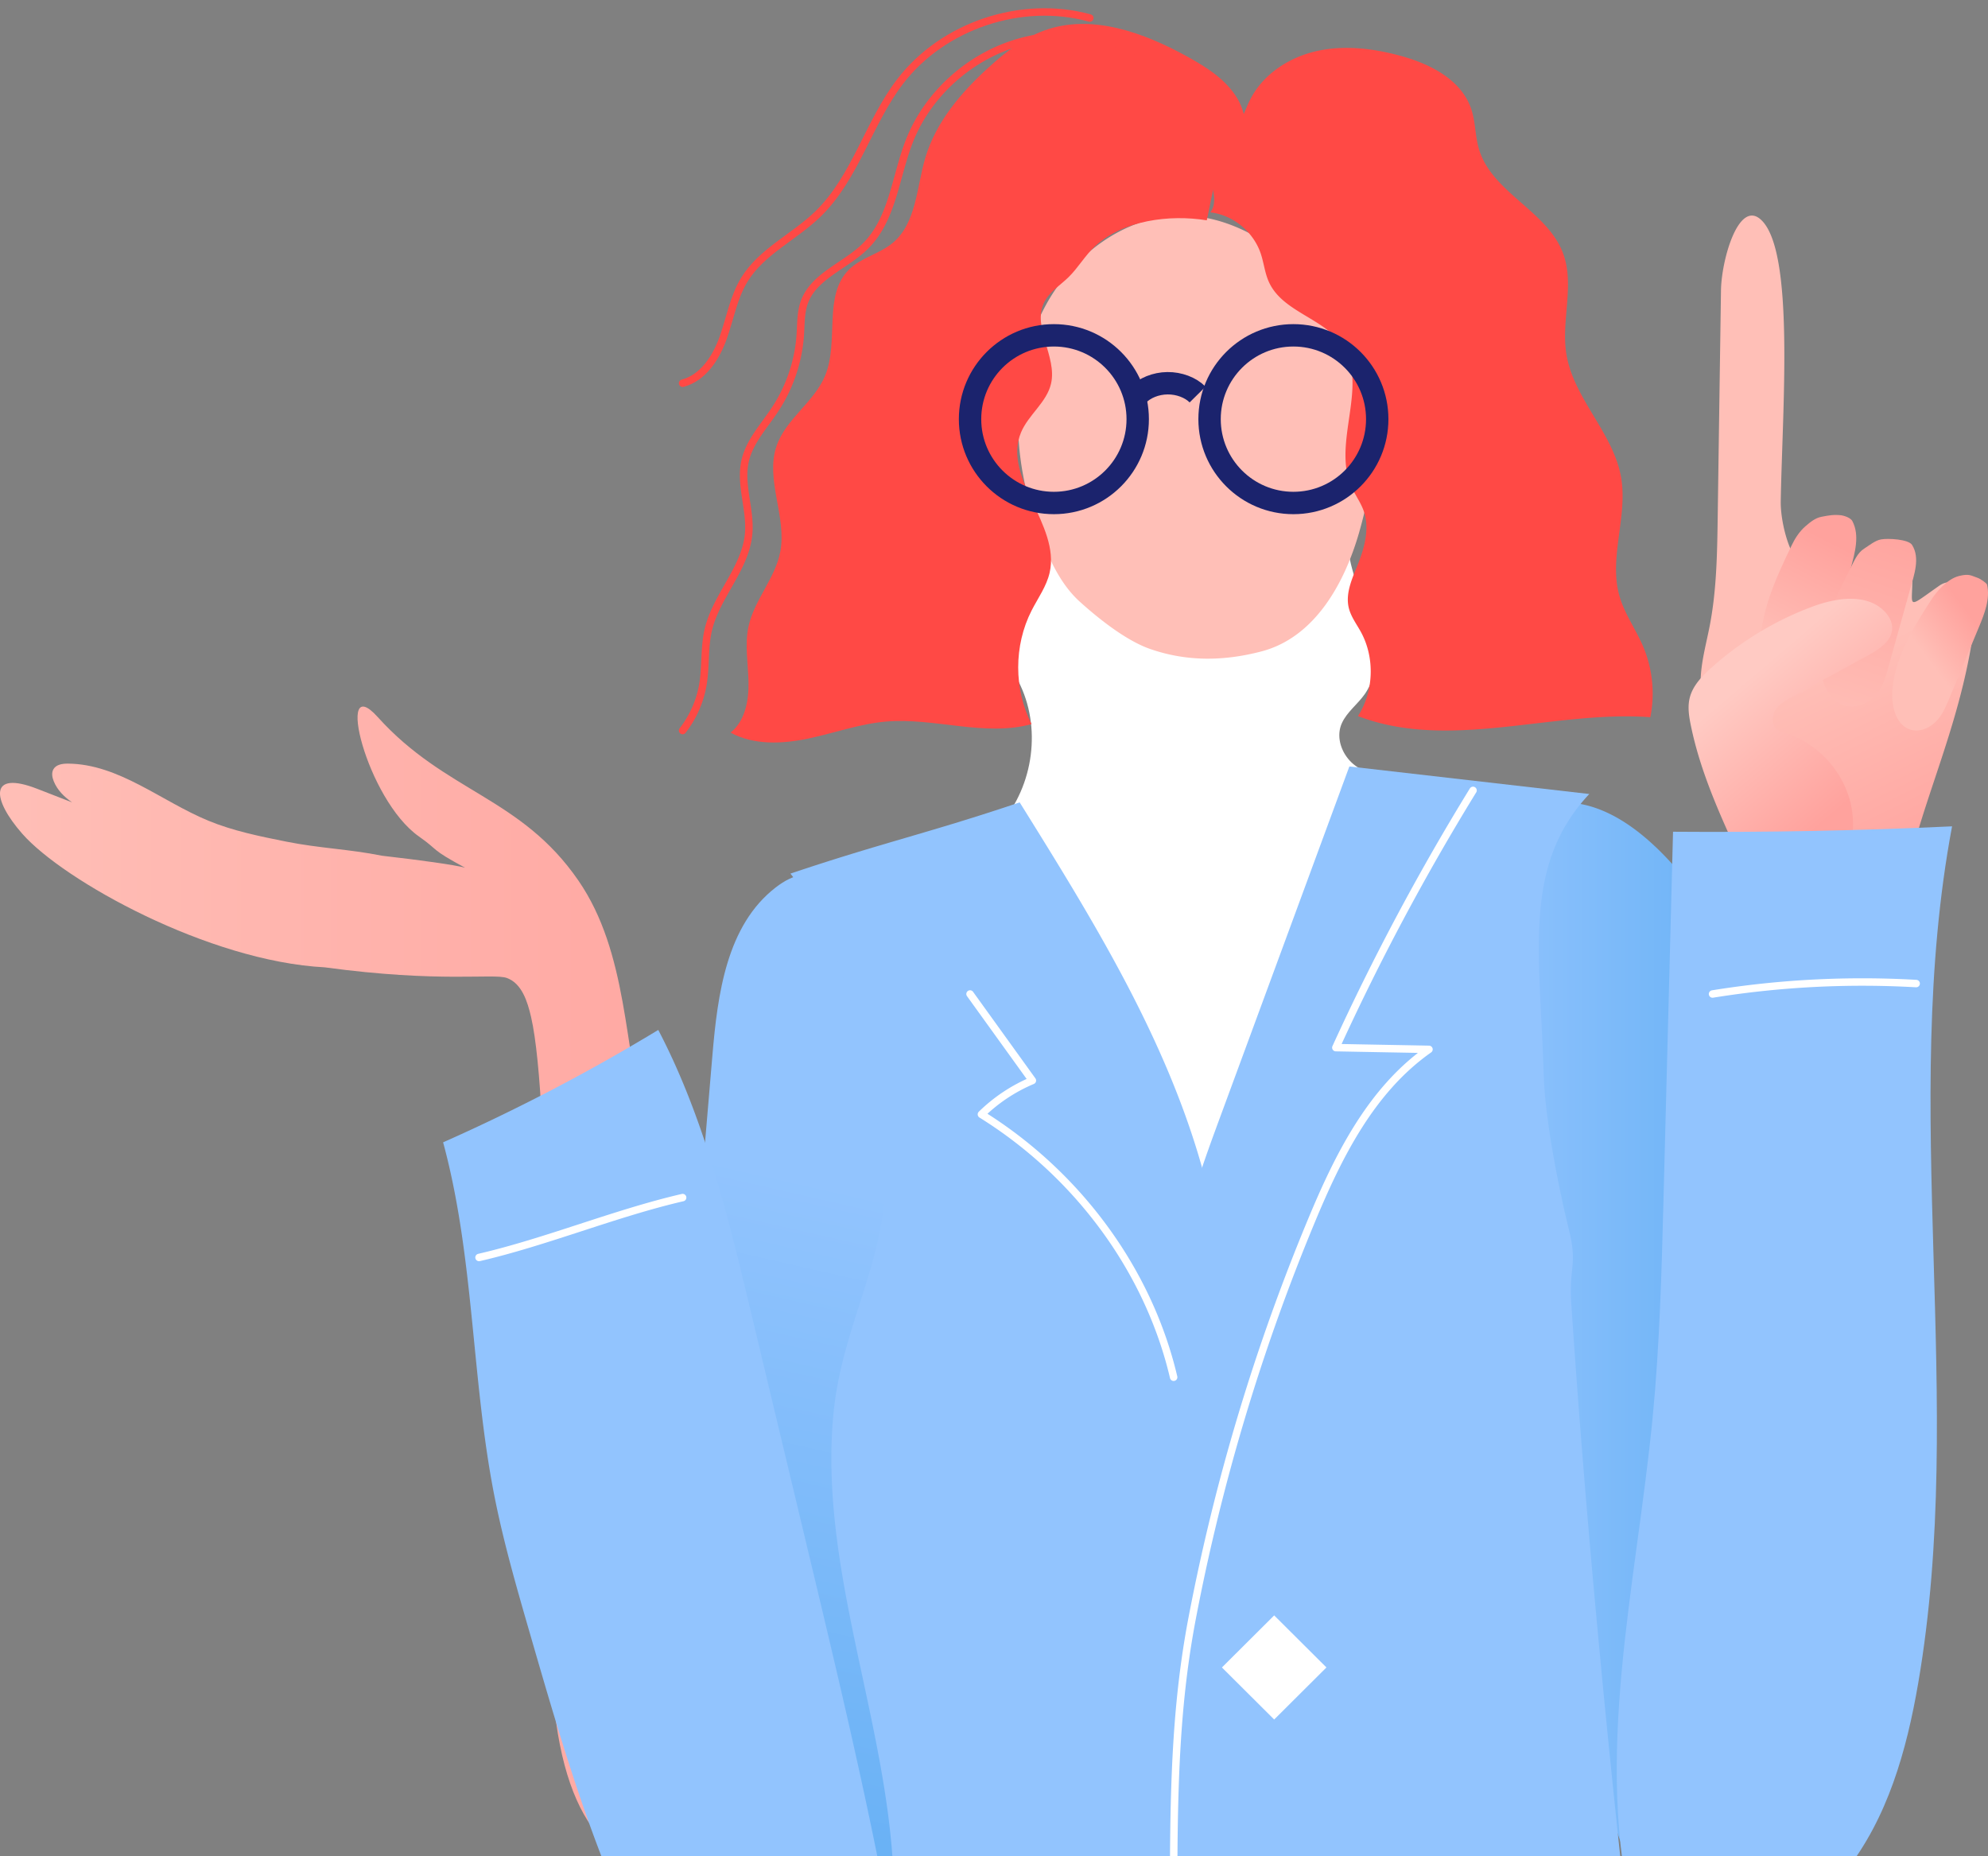 <svg xmlns="http://www.w3.org/2000/svg" width="166" height="155">
  <rect width="100%" height="100%" fill="#808080" stroke="none"/>
  <defs>
    <linearGradient id="a" x1="51.463%" x2="46.026%" y1="26.771%" y2="103.831%">
      <stop offset="0%" stop-color="#92C4FE"/>
      <stop offset="100%" stop-color="#5BABF2"/>
    </linearGradient>
    <linearGradient id="b" x1=".001%" x2="99.999%" y1="50%" y2="50%">
      <stop offset="0%" stop-color="#92C4FE"/>
      <stop offset="100%" stop-color="#5BABF2"/>
    </linearGradient>
    <linearGradient id="c" x1="47.006%" x2="49.11%" y1="36.145%" y2="56.109%">
      <stop offset="0%" stop-color="#FFBFB7"/>
      <stop offset="100%" stop-color="#FFA29D"/>
    </linearGradient>
    <linearGradient id="d" x1="41.249%" x2="60.888%" y1="81.612%" y2="11.725%">
      <stop offset="0%" stop-color="#FFBFB7"/>
      <stop offset="100%" stop-color="#FFA29D"/>
    </linearGradient>
    <linearGradient id="e" x1="35.85%" x2="62.441%" y1="116.906%" y2="-18.348%">
      <stop offset="0%" stop-color="#FFBFB7"/>
      <stop offset="100%" stop-color="#FFA29D"/>
    </linearGradient>
    <linearGradient id="f" x1="42.956%" x2="74.151%" y1="58.682%" y2="21.48%">
      <stop offset="0%" stop-color="#FFBFB7"/>
      <stop offset="100%" stop-color="#FFA29D"/>
    </linearGradient>
    <linearGradient id="g" x1="40.972%" x2="68.459%" y1="20.556%" y2="70.794%">
      <stop offset="0%" stop-color="#FFCAC3"/>
      <stop offset="100%" stop-color="#FFA29D"/>
    </linearGradient>
    <linearGradient id="h" x1="0%" y1="50.001%" y2="50.001%">
      <stop offset="0%" stop-color="#FFBFB7"/>
      <stop offset="100%" stop-color="#FFA29D"/>
    </linearGradient>
  </defs>
  <g fill="none" fill-rule="evenodd" transform="translate(0 1)">
    <path fill="#FFF" fill-rule="nonzero" d="M86.823 44.117c-2.165 2.673-3.801 6.23-2.768 9.518.326 1.035.897 1.973 1.316 2.974 1.64 3.917.657 8.799-2.371 11.762 6.775 11.098 9.657 24.48 17.769 34.629 4.3-13.376 12.329-25.617 14.231-39.545-2.016.244-3.798-2.221-2.95-4.077.43-.938 1.318-1.574 1.91-2.42 1.377-1.974.91-4.68.127-6.96-.784-2.279-1.847-4.614-1.483-6.998-3.584 2.567-8.411 2.148-12.779 1.621L88.976 43.31c-.45-.055-.93-.105-1.343.084-.332.152-.58.44-.81.724z"/>
    <path fill="url(#a)" fill-rule="nonzero" d="M71.462 167.04c6.385-5.556 8.16-14.54 9.372-22.856 2.161-14.85 3.71-29.853 2.986-44.838-.264-5.473-.859-11.038-3.08-16.058-2.224-5.02-6.31-9.48-11.638-11.015-.615-.178-1.255-.316-1.892-.26-.897.078-1.718.535-2.429 1.082-4.107 3.164-4.86 8.9-5.294 14.026l-3.864 45.663c-.503 5.943-1.005 11.94-.2 17.85.806 5.91 3.037 11.807 7.307 16.026 1.23 1.215 2.76 2.33 4.5 2.34 1.593.006 3.036-.919 4.232-1.96z"/>
    <path fill="url(#b)" fill-rule="nonzero" d="M149.418 155.62c-1.258 2.645-3.289 5.293-5.973 5.378-1.308.041-2.578-.557-3.65-1.393-3.32-2.59-4.815-7.181-5.847-11.549-3.693-15.618-3.927-32.042-7.46-47.706-2.386-10.58-3.509-21.775-1.298-32.401 5.684-4.215 11.046-1.088 15.614 4.569 4.57 5.657 6.37 13.383 7.727 20.843a292.015 292.015 0 014.217 35.254c.534 9.19.545 18.873-3.33 27.005z"/>
    <path fill="url(#c)" fill-rule="nonzero" d="M147.027 17.333c2.856 2.572 1.8 15.795 1.667 23.517-.022 1.307.392 3.213.996 4.36.819 1.554 2.889-2.317 4.43-1.303.9.592-.969 6.411 2.022 2.105 1.01-1.454 3.466-.36 3.514.451.193 3.258-.818 3.608 2.263 1.453 1.398-.977 2.311.703 3.081 2.005-.866 8.82-4.414 15.426-5.897 22.536-3.186 15.273.478 31.158-.382 46.762-.053.964-.163 2.02-.829 2.692-.588.595-1.464.735-2.28.823a45.614 45.614 0 01-12.956-.448l3.07-47.388.273 2.334c1.797-3.315.715-7.488-.783-10.96-1.498-3.472-3.42-6.991-3.199-10.79.085-1.432.475-2.822.747-4.229.576-2.977.622-6.034.666-9.071.09-6.312.183-12.623.274-18.934.037-2.556 1.466-7.586 3.323-5.915z"/>
    <path fill="url(#d)" fill-rule="nonzero" d="M147.012 53.486c.075 1.486.761 3.2 2.204 3.479 1.076.207 2.158-.524 2.716-1.479.369-.63.56-1.347.749-2.055l1.855-6.967c.35-1.312.77-2.753.138-3.953-.167-.318-.803-.474-.942-.487-.635-.064-1.007.007-1.632.127-.498.096-.9.403-1.355.802-.502.44-.865 1.007-1.153 1.611-1.352 2.818-2.738 5.792-2.58 8.922z"/>
    <path fill="url(#e)" fill-rule="nonzero" d="M152.016 54.707c.086 1.385.783 2.988 2.228 3.257 1.077.201 2.154-.472 2.706-1.357.364-.585.551-1.252.735-1.909l1.807-6.478c.34-1.22.86-2.632.163-3.725-.294-.46-1.958-.564-2.583-.456-.497.086-1.006.516-1.424.779-.548.345-.83 1.035-1.115 1.596-1.334 2.616-2.697 5.376-2.517 8.293z"/>
    <path fill="url(#f)" fill-rule="nonzero" d="M158.024 56.51c-.126 1.326.229 2.938 1.406 3.385.878.333 1.882-.164 2.473-.931.39-.507.645-1.115.894-1.715l2.454-5.908c.463-1.113.936-2.328.674-3.513-.029-.131-.549-.499-.805-.583-.518-.17-.67-.367-1.545-.148-1.01.253-1.917 1.381-2.238 1.876-1.499 2.307-3.044 4.746-3.313 7.537z"/>
    <path fill="url(#g)" fill-rule="nonzero" d="M142.862 54.793a26.496 26.496 0 018.481-5.141c2.002-.745 4.544-1.13 6.028.41.366.38.637.88.629 1.406-.018 1.046-1.057 1.736-1.973 2.235l-6.364 3.473c-.527.288-1.077.596-1.403 1.102-.328.505-.34 1.27.135 1.638.194.15.437.214.67.286 2.708.837 4.887 3.214 5.491 5.992.604 2.78-.39 5.85-2.507 7.742-.534.478-1.156.892-1.86 1.021-1.122.207-2.274-.362-3.063-1.19-.788-.827-1.28-1.887-1.76-2.926-1.685-3.654-3.382-7.35-4.184-11.294-.153-.748-.272-1.528-.09-2.269.246-1.004 1.004-1.794 1.77-2.485z"/>
    <path fill="#92C4FE" fill-rule="nonzero" d="M137.13 160.992c-.382-.407-.54-.964-.675-1.5-3.472-13.743.183-28.095 1.547-42.185.587-6.065.746-12.162.904-18.252l.794-30.604c7.77.063 15.54-.088 23.3-.451-4.419 23.523 1.223 47.975-2.83 71.561-.961 5.59-2.545 11.256-6.099 15.737-3.554 4.481-9.45 7.553-15.155 6.491-.655-.121-1.337-.317-1.787-.797z"/>
    <path fill="#FFBFB7" fill-rule="nonzero" d="M114.426 28.897c-.68-1.941-2.06-3.58-3.49-5.105-3.22-3.437-7.304-6.733-12.136-6.791-4.949-.06-9.341 3.444-11.57 7.66-3.273 6.186-2.678 13.74.066 20.157.691 1.618 1.538 3.22 2.868 4.423 1.562 1.411 3.867 3.255 5.889 3.954 3.056 1.058 6.135 1.019 9.27.2 4.467-1.164 6.953-5.698 8.172-9.958a39.122 39.122 0 001.493-9.671c.046-1.643-.018-3.314-.562-4.87z"/>
    <path fill="#FF4945" fill-rule="nonzero" d="M104.444 7.215c-.553 1.049-.842 2.26-1.62 3.15-.581.667-1.432 1.148-1.717 1.993-.48 1.418.865 3.194-.044 4.373 1.887.215 3.594 1.611 4.21 3.44.262.778.34 1.617.677 2.364 1.137 2.532 4.638 3.025 6.164 5.335 2.198 3.326-.892 8.1.725 11.756.308.695.775 1.312 1.03 2.03.522 1.475.063 3.114-.524 4.563-.459 1.132-1.006 2.342-.722 3.533.178.741.658 1.363 1.021 2.03 1.17 2.15 1.07 4.956-.251 7.013 7.678 2.938 16.23-.496 24.412.091a10.113 10.113 0 00-.596-5.894c-.614-1.446-1.568-2.744-1.992-4.258-.89-3.171.7-6.58.153-9.83-.634-3.77-4.004-6.619-4.585-10.398-.425-2.757.699-5.694-.251-8.31-1.303-3.587-5.965-5.094-7.043-8.757-.317-1.074-.28-2.233-.628-3.296-.813-2.492-3.464-3.82-5.957-4.492-2.252-.607-4.637-.896-6.914-.396-2.28.5-4.445 1.87-5.548 3.96z"/>
    <path fill="#FF4945" fill-rule="nonzero" d="M62.5 51.317c-.326 1.515-.03 3.086.002 4.637.031 1.55-.29 3.262-1.502 4.22 1.948 1.06 4.32.952 6.487.496 2.168-.455 4.28-1.228 6.487-1.418 4.06-.35 8.23 1.29 12.162.212-1.487-2.918-1.487-6.556-.001-9.476.532-1.045 1.248-2.02 1.51-3.165.914-3.992-3.967-7.933-2.391-11.71.621-1.487 2.153-2.514 2.51-4.086.517-2.26-1.603-4.716-.573-6.79.433-.87 1.318-1.398 2.013-2.073.827-.803 1.404-1.842 2.251-2.623 2.339-2.149 6.184-2.65 9.31-2.145.26-1.16.287-1.448.55-2.607.126-.561.262-1.142.614-1.593.302-.387.736-.643 1.089-.985 1.296-1.255 1.222-3.473.285-5.019-.936-1.546-2.525-2.559-4.102-3.433-3.67-2.033-8.038-3.639-11.983-2.22-1.744.627-3.24 1.8-4.617 3.046-2.31 2.093-4.431 4.561-5.327 7.558-.745 2.494-.745 5.496-2.744 7.15-1.096.908-2.615 1.209-3.63 2.208-2.191 2.158-.824 5.994-1.994 8.848-.915 2.233-3.304 3.63-4.072 5.917-.942 2.805.871 5.885.322 8.794-.42 2.239-2.178 4.03-2.656 6.257z"/>
    <circle cx="88" cy="34" r="7" stroke="#1B236D" stroke-width="1.869"/>
    <circle cx="108" cy="34" r="7" stroke="#1B236D" stroke-width="1.869"/>
    <path stroke="#1B236D" stroke-width="1.869" d="M95 32c.567-.607 1.516-.989 2.482-1 .967-.01 1.93.351 2.518.945"/>
    <path stroke="#FF4945" stroke-linecap="round" stroke-width=".623" d="M98 5.207C94.612 2.41 89.82 1.335 85.529 2.41c-4.291 1.075-7.971 4.272-9.577 8.32-1.189 2.999-1.39 6.55-3.702 8.833-1.647 1.627-4.253 2.468-5.066 4.618-.332.879-.296 1.844-.36 2.778-.147 2.2-.876 4.361-2.094 6.214-.92 1.4-2.141 2.685-2.51 4.311-.456 2.001.48 4.073.29 6.114-.269 2.88-2.69 5.153-3.361 7.97-.357 1.498-.198 3.07-.454 4.587A8.617 8.617 0 0157 60"/>
    <path fill="#92C4FE" fill-rule="nonzero" d="M103.962 202.988c-.511 8.19-1.458 16.37-1.339 24.574.007.48.019.959.034 1.438A531.482 531.482 0 00144 226.565l-1.78-14.256c-4.34-34.754-8.683-69.532-11.018-104.48-.201-3.025.531-3.18-.19-6.125-.886-3.618-2-9.231-2.11-12.954-.302-10.242-1.807-17.445 3.805-23.45L112.673 63c-3.58 9.717-7.161 19.433-10.743 29.15-1.398 3.795-2.805 7.619-3.46 11.608-1.03 6.276-.166 12.69.67 18.995 3.52 26.606 6.497 53.45 4.822 80.235z"/>
    <path fill="#92C4FE" fill-rule="nonzero" d="M69.574 117.247c-1.126 12.648 4.298 24.976 4.999 37.655.36 6.509-.531 13.015-1.383 19.479a1718.06 1718.06 0 00-6.253 54.024 540.89 540.89 0 0036.274.484c1.36-9.2 2.397-18.437 2.692-27.728.256-8.028-.042-16.061-.34-24.086l-1.964-52.946c-.34-9.17-.696-18.435-3.13-27.289C97.42 85.746 91.243 75.787 85.145 66c-7.706 2.594-11.44 3.355-19.145 5.948 4.531 5.529 6.355 15.557 7.599 22.57 1.477 8.328-3.275 14.305-4.025 22.729z"/>
    <path fill="url(#h)" fill-rule="nonzero" d="M64.49 124.223c-2.21-7.269-9.346-25.75-10.588-30.683-1.782-7.082-1.473-14.992-5.596-21-4.806-7-11.091-7.364-16.772-13.672-3.595-3.991-.936 6.904 3.453 9.982 1.749 1.227.864.996 3.842 2.602-.927-.243-3.685-.625-6.93-.998-2.785-.558-5.203-.618-7.988-1.176-2.21-.443-4.435-.89-6.52-1.751-3.934-1.625-7.469-4.733-11.72-4.764-.455-.003-.984.074-1.211.47-.17.298-.104.678.025.996.299.745.87 1.306 1.533 1.769l-2.912-1.132c-4.047-1.57-3.785.865-1.242 3.757 3.45 3.922 15.567 10.646 25.249 11.15 9.67 1.312 14.097.486 15.212.89 1.245.454 1.72 1.956 2.02 3.257 1.69 7.324 1.298 35.396 1.855 56.79 2.037 23.317 19.155 12.311 21.338 7.033 3.622-8.754-.292-14.452-3.048-23.52z"/>
    <path fill="#92C4FE" fill-rule="nonzero" d="M70.217 168.567c2.257-1.604 3.433-4.35 3.707-7.064.275-2.713-.245-5.438-.79-8.113-1.714-8.402-3.711-16.746-5.707-25.088l-4.716-19.714c-1.93-8.063-3.891-16.216-7.745-23.588A158.947 158.947 0 0137 94.386c2.604 9.586 2.356 19.692 4.264 29.434.765 3.901 1.871 7.73 2.978 11.553 2.168 7.494 4.343 15.01 7.426 22.19 1.617 3.77 3.59 7.572 6.896 10.074s8.271 3.334 11.653.93z"/>
    <path stroke="#FFF" stroke-linecap="round" stroke-linejoin="round" stroke-width=".623" d="M123 65a198.28 198.28 0 00-11.455 21.478c2.591.05 5.184.096 7.776.145-4.858 3.411-7.594 8.96-9.844 14.378a168.891 168.891 0 00-9.926 33.101c-1.825 9.559-1.534 18.587-1.534 31.898M98 114c-2.082-8.875-7.963-16.919-16.05-21.95a13.665 13.665 0 014.254-2.825L81 82"/>
    <path stroke="#FFF" stroke-linecap="round" stroke-width=".623" d="M143 82a78.709 78.709 0 0117-.872M57 99c-5.632 1.301-11.368 3.699-17 5"/>
    <path fill="#FFF" fill-rule="nonzero" d="M106.396 142.581l-4.364-4.346 4.364-4.348 4.363 4.347z"/>
    <path stroke="#FF4945" stroke-linecap="round" stroke-width=".623" d="M91 .504c-5.697-1.57-12.253.622-15.834 5.295-2.658 3.47-3.739 8.05-6.885 11.088-1.973 1.906-4.68 3.115-6.115 5.448-.917 1.49-1.202 3.267-1.793 4.911C59.78 28.89 58.7 30.555 57 31"/>
  </g>
</svg>
